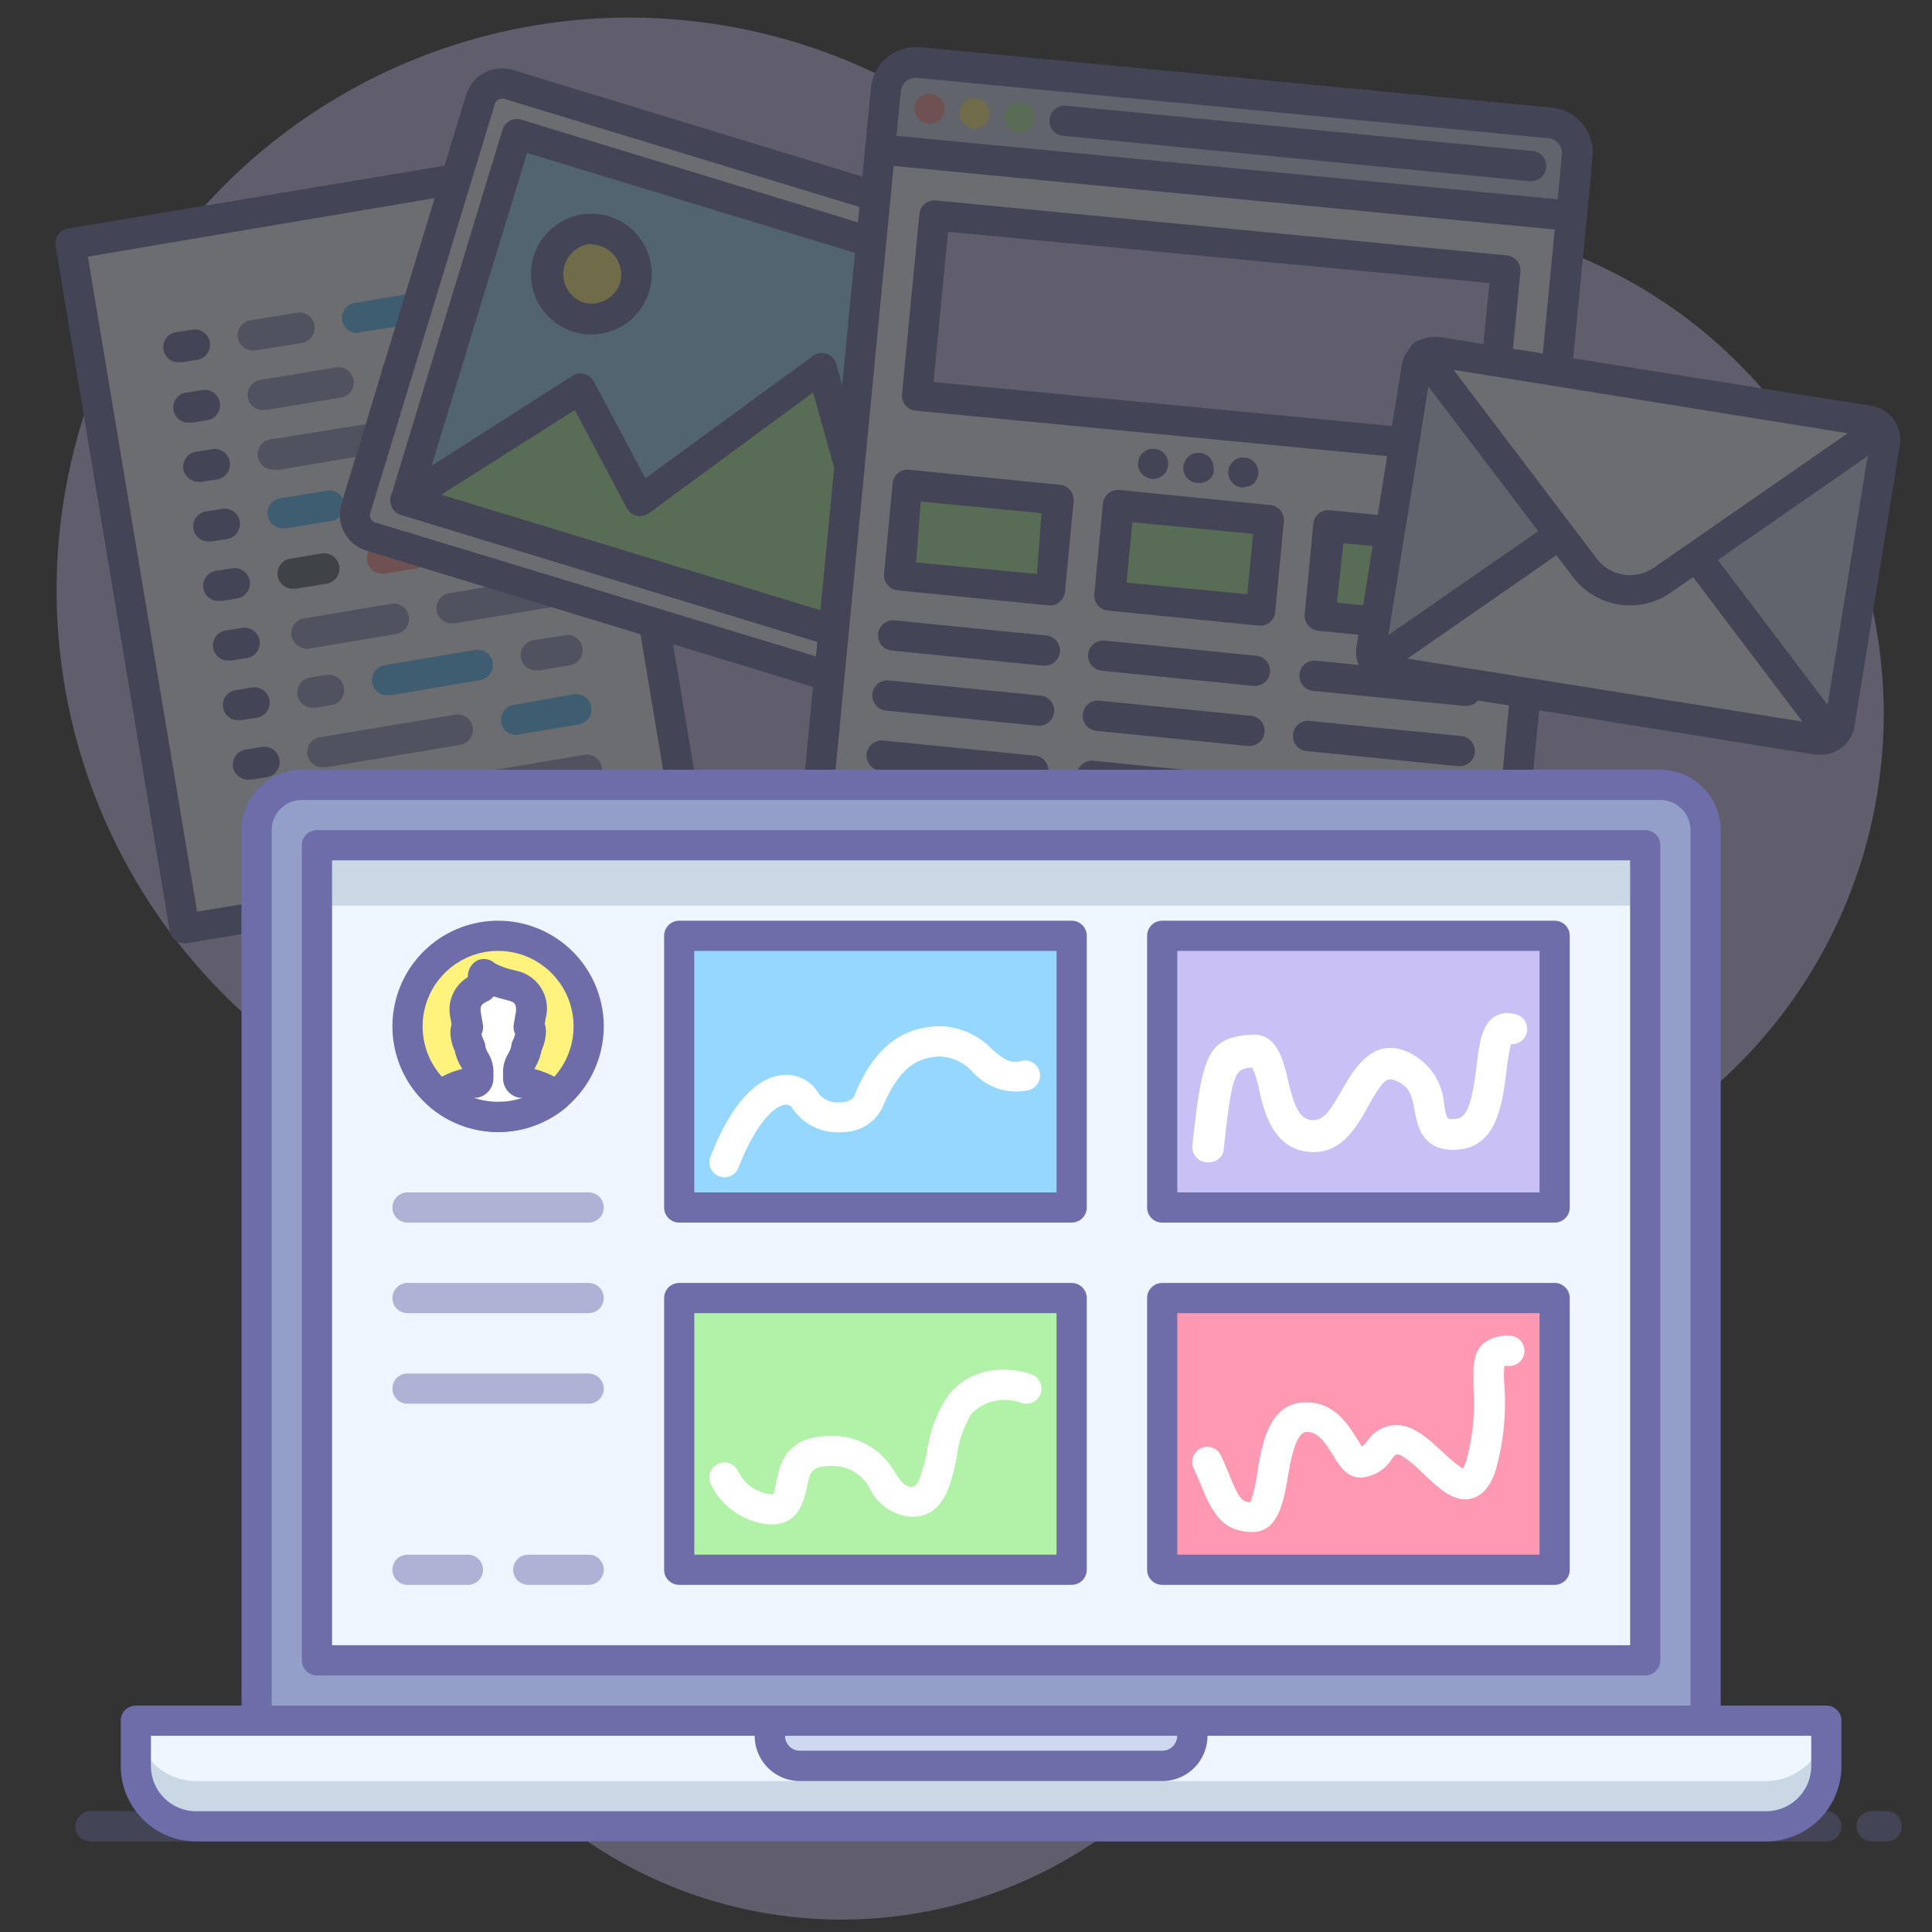 <?xml version="1.0" ?><svg data-name="001" id="_001" viewBox="0 0 128 128" xmlns="http://www.w3.org/2000/svg"><rect x="0" y="0" width="128" height="128" fill="#333333" stroke="none"/><defs><style>.cls-1{opacity:0.3;}.cls-2{fill:#c9c1f5;}.cls-3{fill:#eef6ff;}.cls-4{fill:#6d6daa;}.cls-5{fill:#939fc6;}.cls-6{fill:#5cbeff;}.cls-7{fill:#ff9797;}.cls-8{fill:#5b6875;}.cls-9{fill:#96d7ff;}.cls-10{fill:#b1f1a8;}.cls-11{fill:#fff27d;}.cls-12{fill:#ced8ee;}.cls-13{fill:#7690a8;}.cls-14{fill:#fff;}.cls-15{opacity:0.5;}.cls-16{fill:#ff99b1;}</style></defs><title/><g class="cls-1"><path class="cls-2" d="M64.24,8.6a37.92,37.92,0,1,0-45.11,61,20,20,0,0,1,7.52,20.81,29.9,29.9,0,1,0,59,6.69c0-8.36,5.36-15.88,13.5-17.78A32.82,32.82,0,0,0,87.8,14.74,32.71,32.71,0,0,1,64.24,8.6Z"/><polygon class="cls-3" points="45.77 55.91 12.24 61.5 4.67 16.13 30.32 11.85 39.52 18.43 45.77 55.91"/><path class="cls-4" d="M12.24,62.5a1,1,0,0,1-1-.84L3.68,16.29a1,1,0,0,1,.82-1.15l25.65-4.28a1,1,0,0,1,.75.17l9.21,6.57a1,1,0,0,1,.41.65l6.25,37.48a1,1,0,0,1-.82,1.15L12.4,62.49ZM5.82,17l7.24,43.4,31.56-5.27L38.6,19l-8.53-6.09Z"/><polygon class="cls-3" points="30.32 11.85 31.63 19.74 39.52 18.43 30.32 11.85"/><path class="cls-4" d="M31.63,20.74a1,1,0,0,1-1-.84L29.33,12a1,1,0,0,1,1.57-1l9.21,6.57a1,1,0,0,1-.42,1.8L31.8,20.73Zm.07-6.67.75,4.52L37,17.84Z"/><path class="cls-5" d="M16.83,23.21a1,1,0,0,1-.16-2l3-.49a1,1,0,0,1,.33,2l-3,.49Z"/><path class="cls-6" d="M23.74,22.06a1,1,0,0,1-.16-2l3.95-.66a1,1,0,0,1,.33,2L23.9,22Z"/><path class="cls-5" d="M17.49,27.16a1,1,0,0,1-.16-2l4.93-.82a1,1,0,1,1,.33,2l-4.93.82Z"/><path class="cls-5" d="M26.37,25.67a1,1,0,0,1-.16-2l2-.33a1,1,0,0,1,.33,2l-2,.33Z"/><path class="cls-5" d="M32.29,24.69a1,1,0,0,1-.16-2l2-.33a1,1,0,1,1,.33,2l-2,.33Z"/><path class="cls-5" d="M31.3,37a1,1,0,0,1-.16-2l4.93-.82a1,1,0,0,1,.33,2L31.47,37Z"/><path class="cls-7" d="M25.39,38a1,1,0,0,1-.16-2l2-.33a1,1,0,0,1,.33,2l-2,.33Z"/><path class="cls-8" d="M19.47,39a1,1,0,0,1-.16-2l2-.33a1,1,0,1,1,.33,2l-2,.33Z"/><path class="cls-5" d="M30,41.29a1,1,0,0,1-.16-2l6.9-1.15a1,1,0,1,1,.33,2l-6.9,1.15Z"/><path class="cls-5" d="M20.13,42.94A1,1,0,0,1,20,41l5.92-1a1,1,0,1,1,.33,2l-5.92,1Z"/><path class="cls-5" d="M18.15,31.1a1,1,0,0,1-.16-2L24.89,28a1,1,0,0,1,.33,2l-6.9,1.15Z"/><path class="cls-7" d="M29,29.29a1,1,0,0,1-.16-2l5.92-1a1,1,0,0,1,.33,2l-5.92,1Z"/><path class="cls-7" d="M22.1,54.77a1,1,0,0,1-.16-2l6.9-1.15a1,1,0,1,1,.33,2l-6.9,1.15Z"/><path class="cls-5" d="M33,53a1,1,0,0,1-.16-2l5.92-1A1,1,0,1,1,39,52l-5.92,1Z"/><path class="cls-5" d="M20.78,46.88a1,1,0,0,1-.16-2l1-.16a1,1,0,1,1,.33,2l-1,.16Z"/><path class="cls-6" d="M25.72,46.06a1,1,0,0,1-.16-2l5.92-1a1,1,0,0,1,.33,2l-5.92,1Z"/><path class="cls-5" d="M35.58,44.41a1,1,0,0,1-.16-2l2-.33a1,1,0,0,1,.33,2l-2,.33Z"/><path class="cls-5" d="M21.44,50.83a1,1,0,0,1-.16-2l8.88-1.48a1,1,0,0,1,.33,2l-8.88,1.48Z"/><path class="cls-6" d="M34.27,48.69a1,1,0,0,1-.16-2L38,46a1,1,0,1,1,.33,2l-3.95.66Z"/><path class="cls-6" d="M18.81,35a1,1,0,0,1-.16-2l3-.49a1,1,0,1,1,.33,2L19,35Z"/><path class="cls-5" d="M25.71,33.9a1,1,0,0,1-.16-2l9.86-1.65a1,1,0,1,1,.33,2l-9.86,1.65Z"/><path class="cls-4" d="M11.9,24a1,1,0,0,1-.16-2l1-.16a1,1,0,0,1,.33,2l-1,.16Z"/><path class="cls-4" d="M12.56,28a1,1,0,0,1-.16-2l1-.16a1,1,0,1,1,.33,2l-1,.16Z"/><path class="cls-4" d="M13.22,31.92a1,1,0,0,1-.16-2l1-.16a1,1,0,0,1,.33,2l-1,.16Z"/><path class="cls-4" d="M13.88,35.87a1,1,0,0,1-.16-2l1-.16a1,1,0,0,1,.33,2l-1,.16Z"/><path class="cls-4" d="M14.54,39.81a1,1,0,0,1-.16-2l1-.16a1,1,0,0,1,.33,2l-1,.16Z"/><path class="cls-4" d="M15.19,43.76a1,1,0,0,1-.16-2l1-.16a1,1,0,1,1,.33,2l-1,.16Z"/><path class="cls-4" d="M15.85,47.71a1,1,0,0,1-.16-2l1-.16a1,1,0,0,1,.33,2l-1,.16Z"/><path class="cls-4" d="M16.51,51.65a1,1,0,0,1-.16-2l1-.16a1,1,0,0,1,.33,2l-1,.16Z"/><path class="cls-4" d="M17.17,55.6a1,1,0,0,1-.16-2l1-.16a1,1,0,0,1,.33,2l-1,.16Z"/><rect class="cls-3" height="40.23" rx="1.49" ry="1.49" transform="translate(8.38 63.31) rotate(-73.03)" width="31.29" x="31.3" y="5.88"/><path class="cls-4" d="M60.62,47.46a2.48,2.48,0,0,1-.73-.11L24.27,36.48a2.49,2.49,0,0,1-1.65-3.11L30.88,6.29A2.49,2.49,0,0,1,34,4.64L69.61,15.51a2.49,2.49,0,0,1,1.65,3.11L63,45.69A2.49,2.49,0,0,1,60.62,47.46ZM33.26,6.53a.49.49,0,0,0-.47.35L24.53,34a.49.49,0,0,0,.33.61L60.48,45.44h0a.49.49,0,0,0,.61-.33L69.36,18a.49.49,0,0,0-.33-.61L33.4,6.55Z"/><rect class="cls-9" height="34.27" transform="translate(8.38 63.31) rotate(-73.03)" width="25.33" x="34.28" y="8.86"/><polygon class="cls-10" points="59.64 43.11 26.86 33.11 38.45 25.74 42.41 33.18 54.44 24.39 59.64 43.11"/><path class="cls-4" d="M59.64,44.11a1,1,0,0,1-.29,0l-32.78-10a1,1,0,0,1-.24-1.8L37.92,24.9a1,1,0,0,1,1.42.37l3.42,6.42,11.1-8.11a1,1,0,0,1,1.55.54L60.6,42.84a1,1,0,0,1-1,1.27ZM29.23,32.78l29,8.83L53.87,26,43,34a1,1,0,0,1-1.47-.34l-3.45-6.49Z"/><path class="cls-4" d="M59.64,44.11a1,1,0,0,1-.29,0l-32.78-10a1,1,0,0,1-.66-1.25L33.29,8.59a1,1,0,0,1,1.25-.66l32.78,10A1,1,0,0,1,68,19.17L60.59,43.4a1,1,0,0,1-1,.71ZM28.11,32.44,59,41.86l6.81-22.31L34.92,10.13Z"/><circle class="cls-11" cx="39.2" cy="18.18" r="2.98" transform="translate(10.37 50.37) rotate(-73.03)"/><path class="cls-4" d="M39.2,22.16A4,4,0,1,1,43,19.34,4,4,0,0,1,39.2,22.16Zm0-6a2,2,0,0,0-.58,3.87,2,2,0,0,0,2.47-1.32h0A2,2,0,0,0,39.2,16.2Z"/><rect class="cls-3" height="46" transform="translate(33.37 112.7) rotate(-84.51)" width="52" x="52.71" y="14.98"/><path class="cls-12" d="M104.48,10.32l-.38,4L58.31,9.9l.38-4a2,2,0,0,1,2.18-1.8l41.81,4A2,2,0,0,1,104.48,10.32Z"/><rect class="cls-2" height="38" transform="translate(50.61 99.82) rotate(-84.51)" width="12" x="74.25" y="3.06"/><path class="cls-4" d="M98.58,30.85h-.1L60.66,27.21a1,1,0,0,1-.9-1.09l1.15-11.94a1,1,0,0,1,1.09-.9l37.83,3.64a1,1,0,0,1,.9,1.09L99.58,29.94a1,1,0,0,1-1,.9ZM61.85,25.31l35.83,3.44,1-10L62.81,15.36Z"/><polyline class="cls-2" points="57.31 62.05 57.7 58.07 95.52 61.7 95.14 65.68"/><path class="cls-4" d="M95.14,66.68H95a1,1,0,0,1-.9-1.09l.29-3L58.6,59.16l-.29,3a1,1,0,0,1-2-.19l.38-4a1,1,0,0,1,1.09-.9l37.83,3.64a1,1,0,0,1,.9,1.09l-.38,4A1,1,0,0,1,95.14,66.68Z"/><rect class="cls-10" height="10" transform="translate(23.18 96.82) rotate(-84.51)" width="6" x="61.87" y="30.65"/><path class="cls-4" d="M69.57,40.11h-.1l-10-1a1,1,0,0,1-.9-1.09l.57-6a1,1,0,0,1,1.09-.9l10,1a1,1,0,0,1,.9,1.09l-.57,6A1,1,0,0,1,69.57,40.11ZM60.7,37.26l8,.77L69,34l-8-.77Z"/><rect class="cls-10" height="10" transform="translate(34.45 111.9) rotate(-84.51)" width="6" x="75.81" y="31.99"/><path class="cls-4" d="M83.5,41.45h-.1l-10-1a1,1,0,0,1-.9-1.09l.57-6a1,1,0,0,1,1.09-.9l10,1a1,1,0,0,1,.9,1.09l-.57,6a1,1,0,0,1-1,.9ZM74.64,38.6l8,.77.38-4-8-.77Z"/><rect class="cls-10" height="10" transform="translate(45.72 126.98) rotate(-84.51)" width="6" x="89.75" y="33.33"/><path class="cls-4" d="M97.44,42.79h-.1l-10-1a1,1,0,0,1-.9-1.09l.57-6a1,1,0,0,1,1.09-.9l10,1a1,1,0,0,1,.9,1.09l-.57,6a1,1,0,0,1-1,.9Zm-8.86-2.86,8,.77.38-4L89,36Z"/><path class="cls-4" d="M99.12,67.07H99l-45.79-4.4a1,1,0,0,1-.9-1.09L57.7,5.83A3,3,0,0,1,61,3.13l41.81,4a3,3,0,0,1,2.7,3.27l-.38,4h0l-5,51.76A1,1,0,0,1,99.12,67.07Zm-44.7-6.3L98.22,65l5.26-54.75a1,1,0,0,0-.9-1.09l-41.81-4a1,1,0,0,0-1.09.9ZM104.1,14.3h0Z"/><path class="cls-4" d="M104.1,15.3H104L58.21,10.9a1,1,0,0,1,.19-2l45.79,4.4a1,1,0,0,1-.09,2Z"/><path class="cls-4" d="M101.4,12h-.1l-30.86-3a1,1,0,1,1,.19-2l30.86,3a1,1,0,0,1-.09,2Z"/><path class="cls-4" d="M97.05,46.77H97l-10-1a1,1,0,1,1,.19-2l10,1a1,1,0,0,1-.09,2Z"/><path class="cls-4" d="M83.12,45.44H83l-10-1a1,1,0,0,1,.19-2l10,1a1,1,0,0,1-.09,2Z"/><path class="cls-4" d="M69.18,44.1h-.1l-10-1a1,1,0,1,1,.19-2l10,1a1,1,0,0,1-.09,2Z"/><path class="cls-4" d="M96.67,50.76h-.1l-10-1a1,1,0,1,1,.19-2l10,1a1,1,0,0,1-.09,2Z"/><path class="cls-4" d="M82.74,49.42h-.1l-10-1a1,1,0,0,1,.19-2l10,1a1,1,0,0,1-.09,2Z"/><path class="cls-4" d="M68.8,48.08h-.1l-10-1a1,1,0,0,1,.19-2l10,1a1,1,0,0,1-.09,2Z"/><path class="cls-4" d="M96.29,54.74h-.1l-10-1a1,1,0,0,1,.19-2l10,1a1,1,0,0,1-.09,2Z"/><path class="cls-4" d="M82.35,53.4h-.1l-10-1a1,1,0,0,1,.19-2l10,1a1,1,0,0,1-.09,2Z"/><path class="cls-4" d="M68.42,52.06h-.1l-10-1a1,1,0,0,1,.19-2l10,1a1,1,0,0,1-.09,2Z"/><path class="cls-4" d="M95.91,58.72h-.1l-10-1a1,1,0,0,1,.19-2l10,1a1,1,0,0,1-.09,2Z"/><path class="cls-4" d="M82,57.38h-.1l-10-1a1,1,0,0,1,.19-2l10,1a1,1,0,0,1-.09,2Z"/><path class="cls-4" d="M68,56h-.1l-10-1a1,1,0,1,1,.19-2l10,1A1,1,0,0,1,68,56Z"/><path class="cls-7" d="M61.58,8.2a1,1,0,0,1-.92-1.38,1,1,0,0,1,.21-.32,1,1,0,0,1,1.42,0,1,1,0,0,1,.29.7,1,1,0,0,1-1,1Z"/><path class="cls-11" d="M64.57,8.49a1.08,1.08,0,0,1-.39-.08,1,1,0,0,1-.32-.21,1,1,0,0,1-.29-.71,1,1,0,0,1,.07-.38,1.2,1.2,0,0,1,.22-.33,1,1,0,0,1,.32-.21,1,1,0,0,1,1.09.21,1,1,0,0,1,.22.33,1,1,0,0,1,.08.38,1,1,0,0,1-1,1Z"/><path class="cls-10" d="M67.55,8.78a1,1,0,0,1-.7-.29,1,1,0,0,1-.3-.71,1,1,0,0,1,.08-.38.84.84,0,0,1,.22-.33,1.22,1.22,0,0,1,.32-.22,1,1,0,0,1,1.09.22,1,1,0,0,1,.22.33,1,1,0,0,1,.07.38,1,1,0,0,1-.29.71A1,1,0,0,1,67.55,8.78Z"/><path class="cls-4" d="M76.4,31.73a1,1,0,0,1-.38-.08.94.94,0,0,1-.33-.21,1.19,1.19,0,0,1-.22-.33,1,1,0,0,1-.07-.38,1,1,0,0,1,.29-.71.92.92,0,0,1,.33-.21,1,1,0,0,1,1.09.21,1.05,1.05,0,0,1,.29.71,1,1,0,0,1-.08.38,1.15,1.15,0,0,1-.21.33l-.16.12a.56.56,0,0,1-.17.09.62.62,0,0,1-.19.06Z"/><path class="cls-4" d="M79.39,32a1,1,0,0,1-.39-.08.88.88,0,0,1-.32-.22.64.64,0,0,1-.13-.15l-.09-.17-.06-.19a1.2,1.2,0,0,1,0-.19,1.08,1.08,0,0,1,.08-.39.87.87,0,0,1,.22-.32,1,1,0,0,1,1.63.32,1.08,1.08,0,0,1,.07.39.62.62,0,0,1,0,.19,1.12,1.12,0,0,1,0,.19l-.09.17a.64.64,0,0,1-.13.15A1,1,0,0,1,79.39,32Z"/><path class="cls-4" d="M82.37,32.3a1,1,0,0,1-.71-1.7,1,1,0,0,1,1.42,0,1,1,0,0,1,.29.7,1,1,0,0,1-.29.71.77.77,0,0,1-.15.12l-.18.1-.18,0A.68.68,0,0,1,82.37,32.3Z"/><rect class="cls-12" height="31.44" rx="1.26" ry="1.26" transform="translate(55.16 136.97) rotate(-80.94)" width="21.38" x="97.17" y="20.43"/><polyline class="cls-3" points="121.39 48.76 112.39 36.87 103.33 35.43 91.07 43.92"/><path class="cls-4" d="M91.07,44.92a1,1,0,0,1-.57-1.82l12.25-8.49a1,1,0,0,1,1.14,1.64L91.64,44.75A1,1,0,0,1,91.07,44.92Z"/><path class="cls-4" d="M121.39,49.76a1,1,0,0,1-.8-.4l-9-11.89a1,1,0,0,1,1.59-1.21l9,11.89a1,1,0,0,1-.8,1.6Z"/><path class="cls-3" d="M124.64,28.38l-14.5,10.05a3.77,3.77,0,0,1-5.16-.82L94.32,23.54"/><path class="cls-4" d="M108,40.11a4.76,4.76,0,0,1-3.8-1.9L93.53,24.15a1,1,0,1,1,1.59-1.21L105.78,37a2.77,2.77,0,0,0,3.79.61l14.5-10.05a1,1,0,0,1,1.14,1.64l-14.5,10.05A4.76,4.76,0,0,1,108,40.11Z"/><path class="cls-4" d="M120.65,50l-.36,0L91.74,45.42a2.26,2.26,0,0,1-1.87-2.58l3-18.63a2.26,2.26,0,0,1,2.58-1.87L124,26.89a2.26,2.26,0,0,1,1.87,2.58l-3,18.63a2.26,2.26,0,0,1-2.22,1.9ZM95.06,24.3a.26.26,0,0,0-.25.22l-3,18.63a.26.26,0,0,0,.21.29L120.61,48a.26.26,0,0,0,.19,0,.25.25,0,0,0,.1-.17l3-18.63a.26.26,0,0,0-.21-.29L95.1,24.31Z"/><path class="cls-4" d="M121,122H6a1,1,0,0,1,0-2H121a1,1,0,0,1,0,2Z"/><path class="cls-4" d="M125,122h-1a1,1,0,0,1,0-2h1a1,1,0,0,1,0,2Z"/></g><path class="cls-5" d="M20,52h90a3,3,0,0,1,3,3v62a0,0,0,0,1,0,0H17a0,0,0,0,1,0,0V55A3,3,0,0,1,20,52Z"/><path class="cls-4" d="M113,118H17a1,1,0,0,1-1-1V55a4,4,0,0,1,4-4h90a4,4,0,0,1,4,4v62A1,1,0,0,1,113,118Zm-95-2h94V55a2,2,0,0,0-2-2H20a2,2,0,0,0-2,2Z"/><path class="cls-12" d="M77,117H53a2,2,0,0,1-2-2v-1H79v1A2,2,0,0,1,77,117Z"/><path class="cls-4" d="M77,118H53a3,3,0,0,1-3-3v-1a1,1,0,0,1,1-1H79a1,1,0,0,1,1,1v1A3,3,0,0,1,77,118Zm-25-3a1,1,0,0,0,1,1H77a1,1,0,0,0,1-1Z"/><rect class="cls-3" height="54" width="88" x="21" y="56"/><g class="cls-1"><rect class="cls-13" height="4" width="88.05" x="20.95" y="56"/></g><path class="cls-4" d="M109,111H21a1,1,0,0,1-1-1V56a1,1,0,0,1,1-1h88a1,1,0,0,1,1,1v54A1,1,0,0,1,109,111Zm-87-2h86V57H22Z"/><circle class="cls-11" cx="33" cy="68" r="6"/><path class="cls-4" d="M33,75a7,7,0,1,1,7-7A7,7,0,0,1,33,75Zm0-12a5,5,0,1,0,5,5A5,5,0,0,0,33,63Z"/><path class="cls-14" d="M34.12,65.34a6,6,0,0,1-2.05-.79c-.17-.17-.05.77-.21.84a1.55,1.55,0,0,0-1,1.91c0,.24.08.47.12.7a.5.5,0,0,0-.12.37,2.39,2.39,0,0,0,.27,1c0,.59.54,1.07.54,1.52,0,.18,0,.36,0,.53a.3.3,0,0,1-.25.31,5.19,5.19,0,0,0-2.26.9,6,6,0,0,0,7.68,0,5.19,5.19,0,0,0-2.26-.9.3.3,0,0,1-.25-.31c0-.17,0-.34,0-.53,0-.42.51-.93.54-1.52a2.39,2.39,0,0,0,.27-1A.5.5,0,0,0,35,68c0-.22.08-.45.12-.7A1.57,1.57,0,0,0,34.12,65.34Z"/><path class="cls-4" d="M33,75a7,7,0,0,1-4.48-1.63,1,1,0,0,1,0-1.55,5.69,5.69,0,0,1,2.11-1l-.11-.19a3.29,3.29,0,0,1-.39-1,3.22,3.22,0,0,1-.29-1.24,1.7,1.7,0,0,1,.08-.52l-.06-.36A2.5,2.5,0,0,1,31,64.74a1.18,1.18,0,0,1,.69-1.14,1.09,1.09,0,0,1,1.11.23,4.82,4.82,0,0,0,1.25.44l.44.12h0a2.55,2.55,0,0,1,1.66,3.08l-.06.36a1.7,1.7,0,0,1,.08.52,3.22,3.22,0,0,1-.29,1.24,3.41,3.41,0,0,1-.39,1.06l-.09.18a5.68,5.68,0,0,1,2.1,1,1,1,0,0,1,0,1.55A7,7,0,0,1,33,75Zm-1.61-2.27a5.06,5.06,0,0,0,3.23,0l-.21,0a1.31,1.31,0,0,1-1.08-1.34c0-.15,0-.31,0-.48a2.41,2.41,0,0,1,.35-1.12,1.75,1.75,0,0,0,.19-.46,1,1,0,0,1,.1-.39,1.85,1.85,0,0,0,.16-.45,1,1,0,0,1-.09-.64l.12-.69c.12-.67-.15-.77-.36-.84l-.26-.07c-.28-.07-.57-.15-.84-.24a1,1,0,0,1-.41.33c-.4.18-.51.31-.42.83l.12.69a1,1,0,0,1-.09.64,1.85,1.85,0,0,0,.16.45,1,1,0,0,1,.1.39,1.61,1.61,0,0,0,.18.43,2.42,2.42,0,0,1,.35,1.14c0,.17,0,.33,0,.48a1.31,1.31,0,0,1-1.08,1.34Zm2.91-4h0Z"/><g class="cls-15"><path class="cls-4" d="M31,105H27a1,1,0,0,1,0-2h4a1,1,0,1,1,0,2Z"/><path class="cls-4" d="M39,81H27a1,1,0,0,1,0-2H39a1,1,0,0,1,0,2Z"/><path class="cls-4" d="M39,87H27a1,1,0,0,1,0-2H39a1,1,0,0,1,0,2Z"/><path class="cls-4" d="M39,93H27a1,1,0,0,1,0-2H39a1,1,0,0,1,0,2Z"/><path class="cls-4" d="M39,105H35a1,1,0,0,1,0-2h4a1,1,0,0,1,0,2Z"/></g><rect class="cls-9" height="18" width="26" x="45" y="62"/><path class="cls-4" d="M71,81H45a1,1,0,0,1-1-1V62a1,1,0,0,1,1-1H71a1,1,0,0,1,1,1V80A1,1,0,0,1,71,81ZM46,79H70V63H46Z"/><rect class="cls-2" height="18" width="26" x="77" y="62"/><path class="cls-4" d="M103,81H77a1,1,0,0,1-1-1V62a1,1,0,0,1,1-1h26a1,1,0,0,1,1,1V80A1,1,0,0,1,103,81ZM78,79h24V63H78Z"/><rect class="cls-10" height="18" width="26" x="45" y="86"/><path class="cls-4" d="M71,105H45a1,1,0,0,1-1-1V86a1,1,0,0,1,1-1H71a1,1,0,0,1,1,1v18A1,1,0,0,1,71,105Zm-25-2H70V87H46Z"/><rect class="cls-16" height="18" width="26" x="77" y="86"/><path class="cls-4" d="M103,105H77a1,1,0,0,1-1-1V86a1,1,0,0,1,1-1h26a1,1,0,0,1,1,1v18A1,1,0,0,1,103,105Zm-25-2h24V87H78Z"/><path class="cls-14" d="M48,78a1,1,0,0,1-.93-1.37c1.69-4.31,3.56-5.32,4.83-5.41a2.48,2.48,0,0,1,2.36,1.27,1.66,1.66,0,0,0,1.45.54c.36,0,.78-.15.89-.43.82-2,2.31-4.61,5.73-4.61a4.93,4.93,0,0,1,3.38,1.51c.81.69,1.2,1,2,.78a1,1,0,0,1,.51,1.93A3.86,3.86,0,0,1,64.42,71a3.06,3.06,0,0,0-2.08-1c-1.76,0-2.88,1-3.88,3.38A2.89,2.89,0,0,1,55.83,75a3.59,3.59,0,0,1-3.31-1.54.48.48,0,0,0-.48-.27c-.7.05-1.94,1.17-3.11,4.15A1,1,0,0,1,48,78Z"/><path class="cls-14" d="M51.08,101a4.73,4.73,0,0,1-4-2.7,1,1,0,0,1,1.81-.85A2.71,2.71,0,0,0,51.08,99a.45.45,0,0,0,.16,0,3.9,3.9,0,0,0,.18-.75c.2-1.08.57-3.08,3.5-3.11H55a4.7,4.7,0,0,1,4.29,2.42c.52.75.7.95,1.13.95s.7-1,1-2.33a8.57,8.57,0,0,1,1.48-3.82C65,89.85,68.21,91,68.35,91.06a1,1,0,0,1-.7,1.88,3.12,3.12,0,0,0-3.27.7,7.14,7.14,0,0,0-1,2.94c-.37,1.74-.83,3.91-2.95,3.91a3.29,3.29,0,0,1-2.77-1.81A2.75,2.75,0,0,0,55,97.13h0c-1.28,0-1.36.44-1.55,1.47C53.23,99.44,52.94,101,51.08,101Z"/><path class="cls-14" d="M83,101.5c-2.13,0-2.74-1.48-3.39-3-.15-.37-.32-.77-.52-1.2a1,1,0,1,1,1.81-.85c.21.46.39.89.55,1.28.62,1.5.8,1.77,1.39,1.8a9.13,9.13,0,0,0,.45-1.92c.33-2,.79-4.7,3.24-4.7,1.86,0,2.76,1.43,3.35,2.38.11.17.25.4.36.55a3.57,3.57,0,0,0,.38-.42,2.38,2.38,0,0,1,1.73-1c1.28-.1,2.37,1,3.34,1.88a8.11,8.11,0,0,0,1.23,1,2.87,2.87,0,0,0,.28-.72,14.67,14.67,0,0,0,.42-4.68c0-1.21-.08-2.16.59-2.83A2.43,2.43,0,0,1,100,88.5a1,1,0,0,1,1,1,1,1,0,0,1-1,1,1.65,1.65,0,0,0-.33,0,7.48,7.48,0,0,0,0,1.31,16.41,16.41,0,0,1-.49,5.28c-.12.46-.5,1.86-1.65,2.18s-2.19-.64-3.17-1.58c-.53-.51-1.41-1.35-1.81-1.33-.07,0-.18.1-.29.24a2.7,2.7,0,0,1-2.09,1.3c-1,0-1.47-.87-1.92-1.59-.56-.9-1-1.44-1.66-1.44s-1,1.37-1.27,3S84.66,101.5,83,101.5Z"/><path class="cls-14" d="M80,77h-.11a1,1,0,0,1-.89-1.1c.64-6,1-7.07,3.7-7.34h.15c1.72-.18,2.16,1.63,2.48,3,.43,1.78.76,2.58,1.58,2.65s1.26-.73,2-2,2-3.56,4.35-2.52a4.13,4.13,0,0,1,2.42,3.51c.18,1,.18,1,.83.92.82-.09,1.08-1.62,1.31-3.46.19-1.51.33-2.7,1.15-3.27a1.57,1.57,0,0,1,1.28-.22,1,1,0,0,1-.14,2,11.79,11.79,0,0,0-.3,1.77c-.26,2.08-.61,4.94-3.08,5.21s-2.83-1.56-3-2.55-.34-1.64-1.26-2c-.54-.23-.79-.16-1.8,1.65-.76,1.37-1.8,3.25-3.91,3.07-2.4-.21-3-2.59-3.35-4.17a7.08,7.08,0,0,0-.44-1.43h0c-1.15.12-1.33.13-1.91,5.57A1,1,0,0,1,80,77Z"/><path class="cls-3" d="M121,114H79v1a2,2,0,0,1-2,2H53a2,2,0,0,1-2-2v-1H9v3a4,4,0,0,0,4,4H117a4,4,0,0,0,4-4Z"/><g class="cls-1"><path class="cls-13" d="M117,118H13a4,4,0,0,1-4-4H9v3a4,4,0,0,0,4,4H117a4,4,0,0,0,4-4v-3A4,4,0,0,1,117,118Z"/></g><path class="cls-4" d="M117,122H13a5,5,0,0,1-5-5v-3a1,1,0,0,1,1-1H51a1,1,0,0,1,1,1v1a1,1,0,0,0,1,1H77a1,1,0,0,0,1-1v-1a1,1,0,0,1,1-1h42a1,1,0,0,1,1,1v3A5,5,0,0,1,117,122ZM10,115v2a3,3,0,0,0,3,3H117a3,3,0,0,0,3-3v-2H80a3,3,0,0,1-3,3H53a3,3,0,0,1-3-3Z"/></svg>